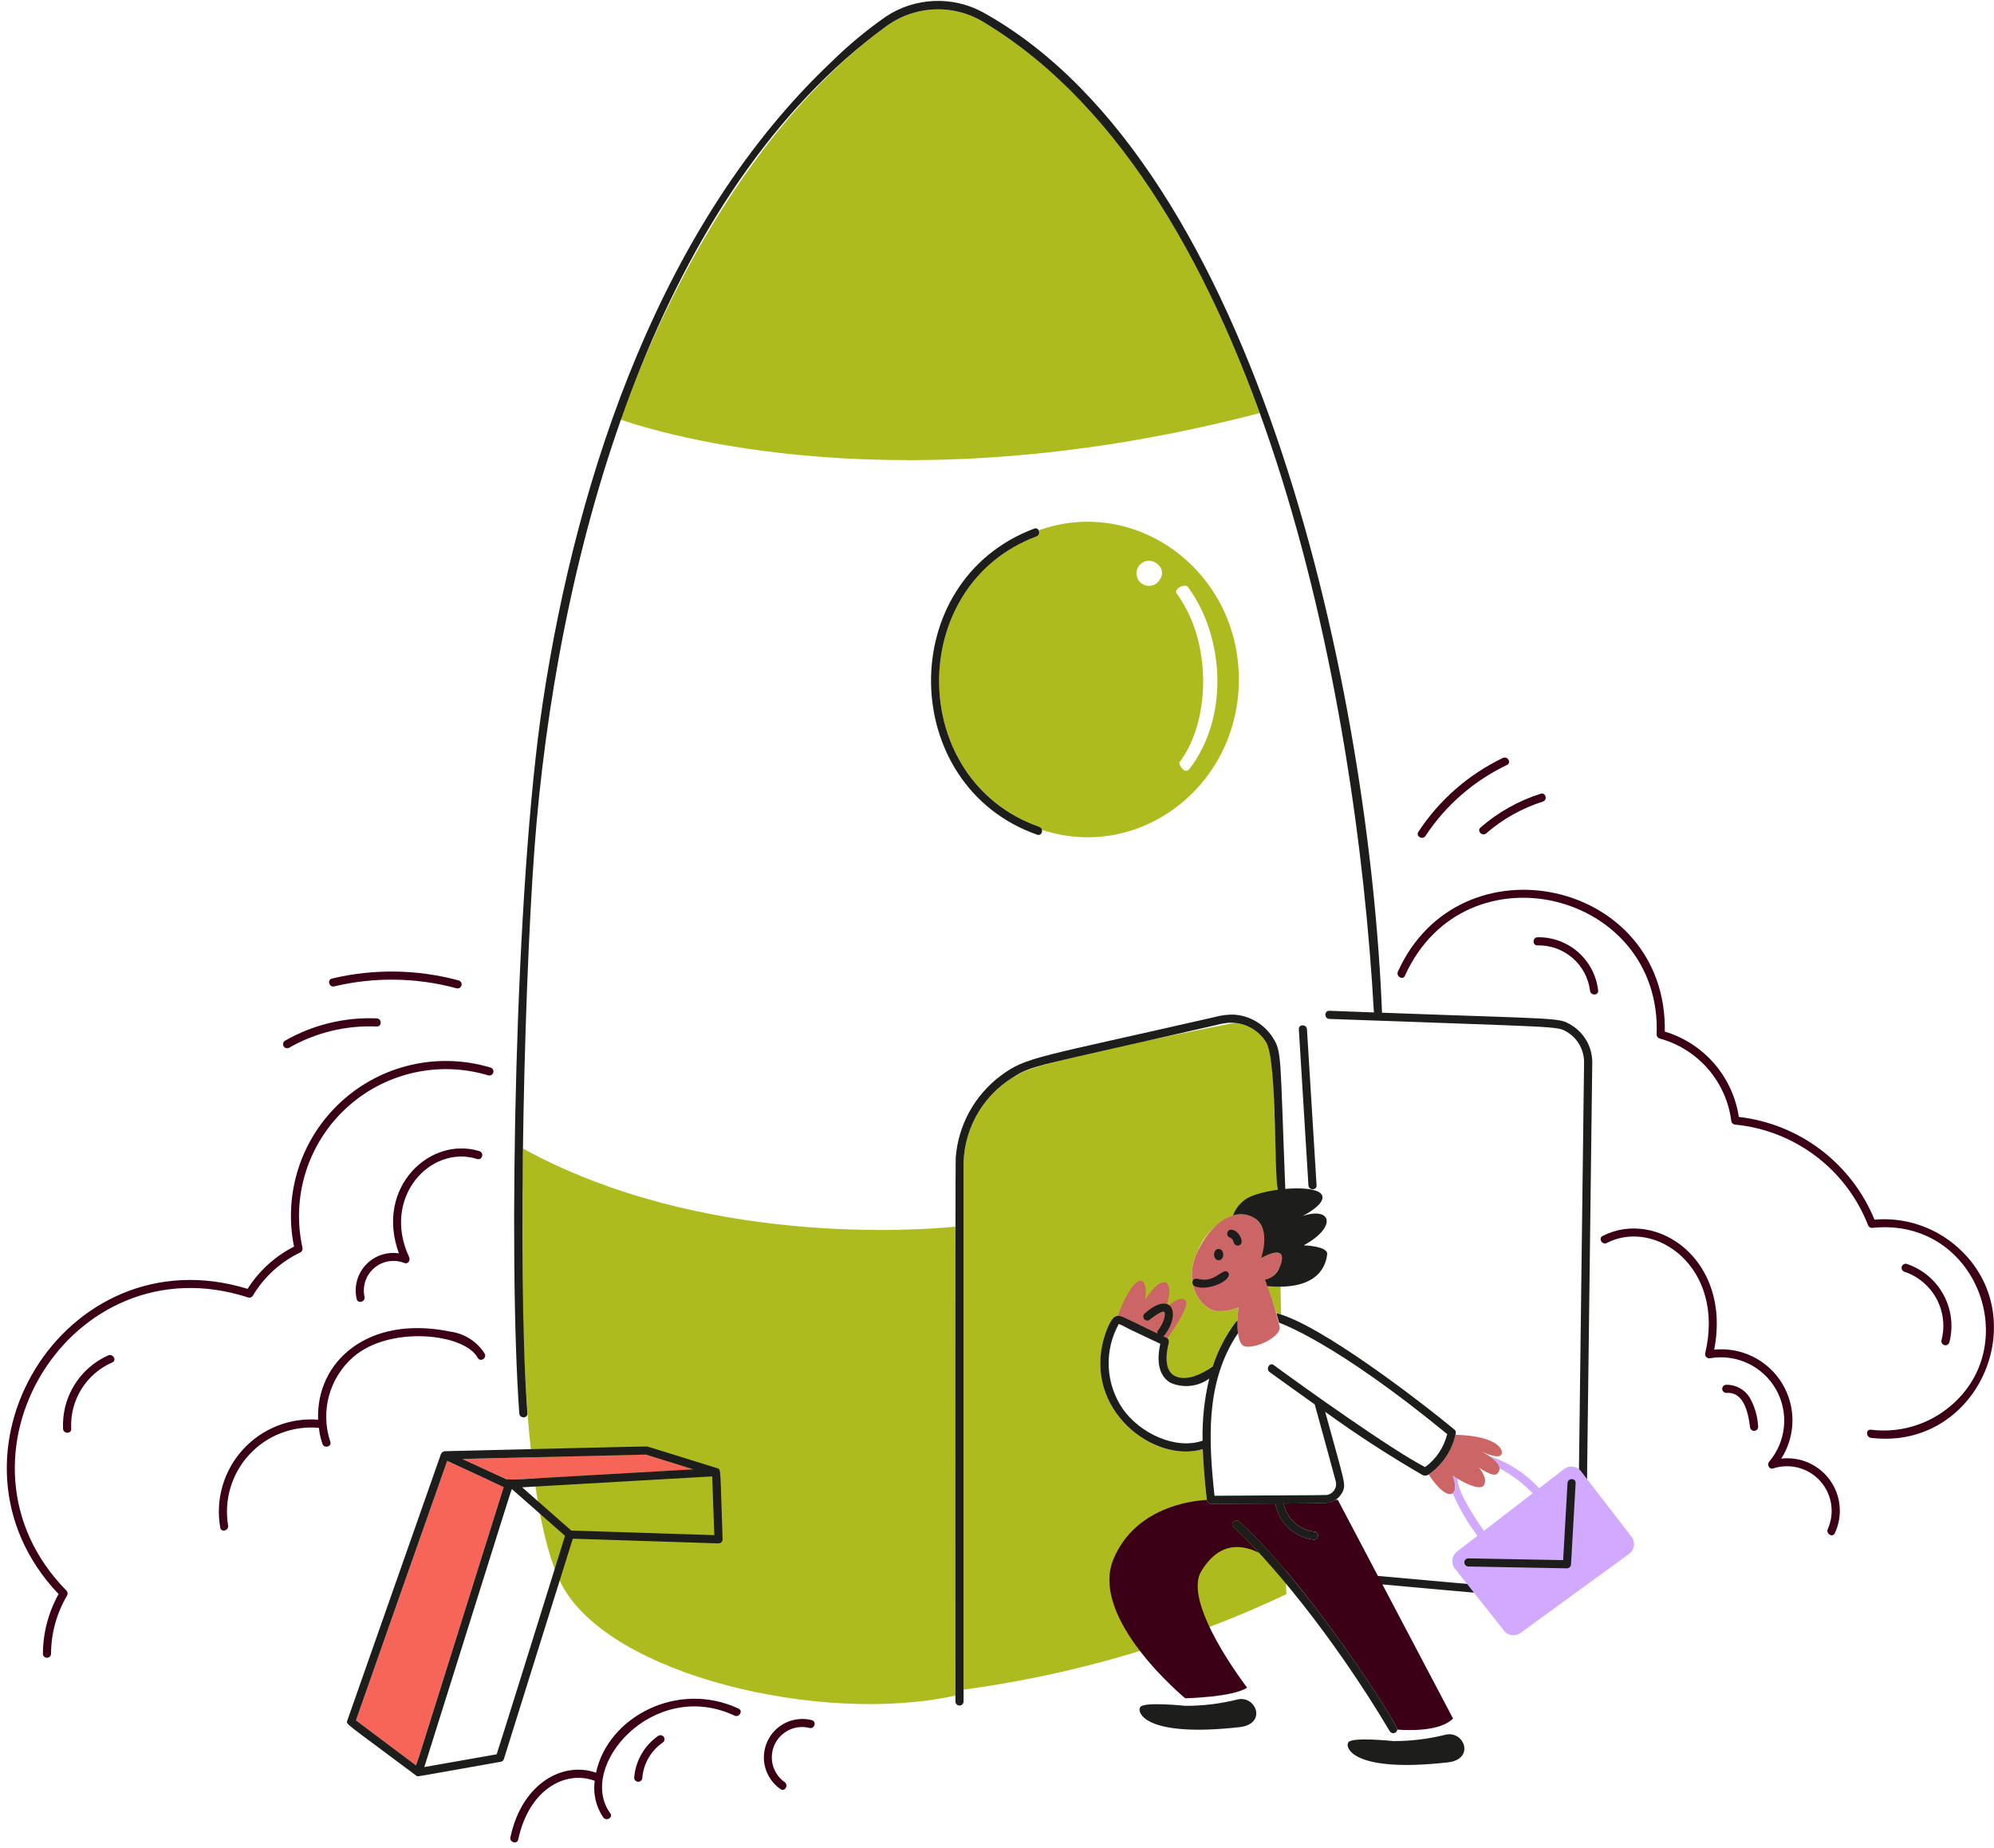 <svg width="259" height="240" viewBox="0 0 259 240" fill="none" xmlns="http://www.w3.org/2000/svg">
                <path d="M166.862 195.768C166.852 195.207 166.896 195.289 166.727 195.289C166.763 195.451 166.808 195.611 166.862 195.768Z" fill="#aebb1e"></path>
                <path d="M151.636 173.839C151.717 173.904 151.778 173.99 151.811 174.088C151.845 174.186 151.849 174.292 151.825 174.393C151.48 175.739 151.123 177.842 152.561 178.698C153.818 179.449 156.158 178.634 157.267 177.605C157.342 177.536 157.437 177.491 157.538 177.477C158.214 175.306 159.303 173.286 160.745 171.527C160.769 170.577 160.87 169.797 160.87 169.797C159.943 170.214 158.924 170.382 157.913 170.285C155.483 169.671 153.801 166.299 155.511 162.652C155.92 161.583 156.543 160.608 157.342 159.788C158.141 158.968 159.098 158.319 160.157 157.881C160.61 157.73 161.092 157.679 161.567 157.732C162.043 157.785 162.501 157.94 162.911 158.187C165.209 159.59 163.804 163.418 163.804 163.418C165.145 162.686 165.899 162.571 166.249 162.813L166.104 154.983C166.041 154.938 165.99 154.879 165.954 154.811C165.918 154.742 165.899 154.666 165.899 154.589C165.233 137.413 165.44 137.003 164.477 135.414C164.034 134.693 163.427 134.086 162.705 133.643C161.984 133.2 161.168 132.933 160.324 132.865C160.174 132.898 136.549 137.446 132.779 139.282L131.461 140.02C129.467 141.266 127.835 143.015 126.729 145.092C125.624 147.168 125.084 149.499 125.164 151.85V219.473C139.686 217.51 153.822 213.331 167.077 207.082L166.908 197.991C166.265 197.216 165.834 196.289 165.655 195.298L157.276 195.348C156.763 195.348 156.717 194.684 156.748 194.82C156.506 192.629 156.302 190.433 156.229 188.231C149.846 190.158 140.671 183.101 143.413 173.751C143.623 173.035 144.169 171.377 144.845 171.034C145.544 170.669 146.127 171.18 151.636 173.839Z" fill="#aebb1e"></path>
                <path d="M164.305 166.224C166.226 171.36 165.399 170.413 166.395 170.753L166.277 164.416C166.136 164.864 165.88 165.267 165.533 165.585C165.187 165.902 164.763 166.122 164.305 166.224Z" fill="#aebb1e"></path>
                <path d="M166.247 162.812C165.89 162.57 165.136 162.685 163.802 163.417C166.119 157.102 159.132 154.918 155.508 162.651C153.801 166.296 155.478 169.67 157.911 170.284C158.922 170.382 159.941 170.214 160.867 169.796C160.867 169.796 160.767 170.577 160.742 171.526C160.717 172.549 160.742 174.73 161.761 174.901C163.292 175.157 166.226 173.625 166.226 172.476C165.763 170.344 165.123 168.254 164.313 166.228C165.915 166.063 167.034 163.343 166.247 162.812Z" fill="#CC6666"></path>
                <path d="M128.043 3.042C126.112 1.792 123.847 1.156 121.548 1.217C119.248 1.278 117.021 2.034 115.159 3.386C99.067 15.088 87.423 35.477 80.617 54.498C85.763 56.293 116.889 65.881 163.632 53.649C156.575 34.113 145.626 13.749 128.043 3.042Z" fill="#aebb1e "></path>
                <path d="M67.921 149.186C67.672 161.609 67.173 194.835 72.966 205.842C79.177 217.644 106.83 224.082 124.103 220.238V159.333C119.562 159.79 91.277 161.994 67.921 149.186Z" fill="#aebb1e "></path>
                <path d="M134.913 68.885C134.951 68.955 134.974 69.032 134.98 69.111C134.986 69.191 134.975 69.271 134.948 69.345C134.921 69.42 134.878 69.488 134.822 69.545C134.766 69.602 134.699 69.647 134.625 69.675C117.522 76.069 117.9 101.411 134.996 107.399C135.083 107.427 135.16 107.479 135.22 107.547C135.28 107.616 135.32 107.7 135.336 107.79C148.013 111.966 160.916 102.086 160.916 88.264C160.916 74.218 147.637 64.353 134.913 68.885ZM150.687 75.227C150.528 75.531 150.276 75.777 149.969 75.93C149.662 76.083 149.314 76.135 148.975 76.079C148.637 76.022 148.325 75.86 148.084 75.616C147.842 75.372 147.685 75.058 147.633 74.718C147.58 74.379 147.637 74.032 147.794 73.727C147.95 73.421 148.2 73.173 148.506 73.018C148.812 72.862 149.159 72.808 149.498 72.861C149.837 72.915 150.15 73.074 150.394 73.317C150.679 73.536 150.868 73.857 150.923 74.213C150.978 74.569 150.893 74.932 150.687 75.227ZM154.511 99.86C153.859 100.706 153.017 99.233 153.217 98.982C157.084 93.968 157.64 83.635 152.83 77.078C152.423 76.528 153.904 75.707 154.304 76.25C159.08 82.765 159.633 93.203 154.511 99.86Z" fill="#aebb1e"></path>
                <path d="M253.768 161.582C250.877 159.234 247.187 158.1 243.476 158.421C242.002 154.823 239.589 151.687 236.489 149.341C233.389 146.994 229.717 145.523 225.854 145.08C225.466 142.511 224.356 140.106 222.654 138.143C220.952 136.181 218.728 134.742 216.24 133.994C216.572 114.189 189.566 108.477 181.574 126.207C181.302 126.822 182.207 127.36 182.486 126.74C190.251 109.509 215.895 115.73 215.182 134.384C215.183 134.499 215.221 134.611 215.291 134.703C215.361 134.795 215.459 134.861 215.569 134.893C217.997 135.556 220.174 136.922 221.829 138.818C223.483 140.714 224.541 143.056 224.87 145.551C224.875 145.69 224.933 145.821 225.031 145.919C225.129 146.017 225.261 146.074 225.399 146.08C229.193 146.453 232.81 147.867 235.85 150.167C238.891 152.466 241.237 155.561 242.629 159.109C242.662 159.22 242.729 159.317 242.821 159.387C242.913 159.457 243.025 159.495 243.14 159.498C257.067 157.968 263.397 175.815 252.231 183.48C249.534 185.322 246.256 186.115 243.015 185.709C242.336 185.626 242.348 186.683 243.015 186.764C257.204 188.49 264.704 170.487 253.768 161.582Z" fill="#3B0016"></path>
                <path d="M231.367 189.464C232.302 188.002 232.807 186.306 232.822 184.571C232.837 182.836 232.363 181.131 231.453 179.654C230.544 178.176 229.235 176.985 227.679 176.217C226.123 175.449 224.382 175.135 222.656 175.312C224.943 163.489 215.06 156.99 208.172 160.538C207.567 160.849 208.102 161.76 208.705 161.45C214.993 158.21 224.131 164.615 221.491 175.77C221.47 175.859 221.473 175.953 221.498 176.041C221.524 176.129 221.571 176.209 221.636 176.274C221.7 176.339 221.781 176.387 221.869 176.412C221.957 176.438 222.05 176.441 222.14 176.42C223.804 176.136 225.516 176.371 227.042 177.093C228.569 177.815 229.836 178.989 230.673 180.456C231.509 181.922 231.875 183.611 231.719 185.292C231.563 186.974 230.894 188.567 229.802 189.855C229.48 190.229 229.778 190.907 230.315 190.737C231.382 190.39 232.527 190.36 233.611 190.649C234.695 190.939 235.671 191.537 236.422 192.371C237.173 193.205 237.666 194.238 237.842 195.346C238.017 196.454 237.868 197.589 237.411 198.614C237.14 199.23 238.044 199.769 238.323 199.149C238.842 198.049 239.058 196.83 238.947 195.619C238.837 194.408 238.404 193.248 237.695 192.26C236.985 191.272 236.024 190.491 234.911 190C233.799 189.508 232.575 189.323 231.367 189.464Z" fill="#3B0016"></path>
                <path d="M224.226 179.87C224.086 179.87 223.952 179.926 223.853 180.025C223.754 180.124 223.698 180.259 223.698 180.399C223.698 180.539 223.754 180.673 223.853 180.772C223.952 180.871 224.086 180.927 224.226 180.927C226.399 180.753 227.039 183.206 227.309 185.353C227.316 185.489 227.375 185.617 227.473 185.71C227.572 185.804 227.702 185.856 227.838 185.856C227.974 185.856 228.105 185.804 228.203 185.71C228.302 185.617 228.36 185.489 228.367 185.353C228.309 184.006 227.929 182.693 227.26 181.522C226.941 181.007 226.494 180.584 225.962 180.295C225.43 180.005 224.832 179.859 224.226 179.87ZM253.204 174.352C253.741 172.266 253.466 170.054 252.434 168.163C251.402 166.272 249.691 164.844 247.645 164.167C247.512 164.136 247.373 164.158 247.255 164.228C247.138 164.298 247.052 164.41 247.016 164.541C246.979 164.673 246.995 164.814 247.06 164.934C247.124 165.054 247.233 165.145 247.363 165.187C249.141 165.784 250.627 167.032 251.521 168.68C252.416 170.328 252.653 172.254 252.185 174.07C252.148 174.205 252.166 174.349 252.235 174.471C252.304 174.593 252.418 174.683 252.553 174.721C252.689 174.758 252.833 174.74 252.955 174.671C253.077 174.602 253.167 174.488 253.204 174.352ZM199.705 121.741C199.026 121.774 199.026 122.828 199.705 122.798C201.367 122.76 202.984 123.339 204.244 124.423C205.504 125.507 206.318 127.02 206.528 128.669C206.589 129.34 207.645 129.348 207.583 128.669C207.369 126.74 206.443 124.961 204.986 123.679C203.528 122.398 201.645 121.707 199.705 121.741ZM185.15 108.587C187.774 104.604 191.437 101.414 195.743 99.363C196.357 99.071 195.822 98.159 195.211 98.451C190.744 100.591 186.947 103.911 184.231 108.053C183.859 108.624 184.778 109.153 185.15 108.587ZM193.049 108.243C195.192 106.38 197.695 104.975 200.403 104.117C201.049 103.914 200.774 102.895 200.123 103.099C197.242 104.011 194.58 105.507 192.302 107.492C191.788 107.943 192.537 108.689 193.049 108.243ZM63.737 138.675C60.406 137.667 56.87 137.54 53.475 138.307C50.08 139.074 46.942 140.709 44.368 143.052C41.794 145.394 39.871 148.364 38.788 151.672C37.705 154.98 37.499 158.512 38.19 161.923C35.723 163.179 33.64 165.075 32.16 167.414C8.366 160.088 -9.368 189.214 7.611 207.061C6.289 209.428 5.588 212.091 5.574 214.802C5.574 214.942 5.629 215.076 5.728 215.175C5.828 215.275 5.962 215.33 6.102 215.33C6.242 215.33 6.377 215.275 6.476 215.175C6.575 215.076 6.63 214.942 6.63 214.802C6.64 212.144 7.359 209.536 8.712 207.248C8.769 207.147 8.791 207.03 8.776 206.915C8.761 206.8 8.71 206.692 8.629 206.608C-8.174 189.516 9.173 161.02 32.249 168.537C32.362 168.567 32.481 168.559 32.588 168.515C32.696 168.471 32.786 168.394 32.846 168.294C34.309 165.846 36.466 163.887 39.042 162.663C39.141 162.603 39.218 162.512 39.262 162.405C39.306 162.298 39.314 162.179 39.286 162.067C38.568 158.815 38.714 155.432 39.708 152.254C40.703 149.076 42.512 146.214 44.955 143.952C47.399 141.689 50.392 140.106 53.637 139.358C56.882 138.611 60.266 138.726 63.453 139.691C63.584 139.72 63.722 139.697 63.837 139.627C63.953 139.558 64.037 139.447 64.074 139.317C64.11 139.187 64.095 139.049 64.033 138.929C63.97 138.81 63.864 138.719 63.737 138.675ZM58.551 172.979C47.812 170.73 41.021 176.869 41.321 184.405C39.5 184.266 37.672 184.546 35.975 185.222C34.278 185.898 32.759 186.953 31.532 188.306C30.305 189.659 29.404 191.275 28.898 193.029C28.391 194.784 28.292 196.631 28.608 198.43C28.72 199.098 29.738 198.816 29.627 198.149C29.354 196.502 29.461 194.815 29.941 193.216C30.42 191.617 31.259 190.149 32.394 188.925C33.529 187.7 34.928 186.752 36.486 186.152C38.044 185.552 39.718 185.317 41.381 185.464C41.517 185.448 41.335 185.902 41.885 187.55C42.098 188.193 43.12 187.917 42.904 187.269C42.258 185.341 42.198 183.264 42.732 181.302C43.267 179.34 44.371 177.58 45.905 176.246C50.646 172.152 60.336 173.186 62.043 176.364C62.365 176.963 63.278 176.43 62.956 175.831C62.475 175.063 61.831 174.409 61.071 173.916C60.309 173.423 59.45 173.104 58.551 172.979Z" fill="#3B0016"></path>
                <path d="M14.056 176.053C12.231 176.867 10.695 178.214 9.649 179.917C8.602 181.619 8.095 183.597 8.191 185.593C8.235 186.272 9.29 186.272 9.248 185.593C9.154 183.782 9.615 181.986 10.57 180.444C11.524 178.903 12.927 177.689 14.589 176.965C15.213 176.7 14.675 175.789 14.056 176.053ZM46.327 168.723C46.462 169.388 47.484 169.107 47.345 168.442C47.197 167.758 47.239 167.048 47.465 166.386C47.691 165.724 48.093 165.137 48.628 164.687C49.163 164.236 49.811 163.941 50.502 163.832C51.193 163.722 51.9 163.803 52.548 164.066C53.022 164.243 53.319 163.659 53.144 163.291C49.526 155.574 55.898 148.634 61.991 150.546C62.64 150.751 62.92 149.731 62.272 149.528C55.889 147.525 48.671 154.217 51.815 162.803C51.028 162.683 50.223 162.758 49.471 163.02C48.72 163.283 48.044 163.725 47.502 164.309C46.961 164.893 46.571 165.601 46.366 166.37C46.161 167.139 46.148 167.947 46.327 168.723ZM43.407 128.124C48.645 126.878 54.111 126.964 59.307 128.373C59.441 128.406 59.583 128.386 59.702 128.316C59.821 128.246 59.908 128.133 59.944 128C59.981 127.867 59.964 127.725 59.897 127.604C59.83 127.484 59.719 127.394 59.587 127.354C54.207 125.898 48.547 125.813 43.126 127.106C42.464 127.263 42.745 128.282 43.407 128.124ZM37.561 136.088C41.017 134.116 44.96 133.162 48.935 133.335C49.614 133.365 49.614 132.309 48.935 132.279C44.773 132.105 40.646 133.109 37.028 135.175C36.907 135.246 36.819 135.362 36.783 135.498C36.748 135.633 36.767 135.778 36.838 135.899C36.909 136.02 37.025 136.108 37.161 136.143C37.296 136.179 37.44 136.159 37.561 136.088ZM95.939 221.938C87.997 218.225 78.941 223.037 77.419 230.265C73.224 228.763 67.821 231.52 66.295 238.652C66.159 239.315 67.171 239.603 67.313 238.934C68.723 232.35 73.501 229.9 77.246 231.315C77.013 232.982 77.409 234.676 78.356 236.068C78.751 236.611 79.668 236.087 79.268 235.536C74.853 229.451 84.862 217.909 95.407 222.844C96.019 223.136 96.555 222.226 95.939 221.938ZM105.435 223.43C104.298 223.144 103.098 223.267 102.043 223.776C100.988 224.286 100.145 225.15 99.662 226.218C99.18 227.285 99.088 228.489 99.402 229.617C99.716 230.746 100.417 231.729 101.382 232.393C101.939 232.786 102.469 231.872 101.915 231.48C101.164 230.949 100.623 230.172 100.385 229.284C100.147 228.396 100.227 227.452 100.612 226.617C100.997 225.782 101.662 225.108 102.491 224.711C103.321 224.315 104.263 224.221 105.155 224.447C105.815 224.61 106.096 223.591 105.435 223.43Z" fill="#3B0016"></path>
                <path d="M85.52 225.458C84.622 226.074 83.874 226.884 83.329 227.828C82.785 228.771 82.459 229.825 82.375 230.911C82.375 231.051 82.431 231.185 82.53 231.284C82.629 231.383 82.763 231.439 82.903 231.439C83.043 231.439 83.178 231.383 83.277 231.284C83.376 231.185 83.432 231.051 83.432 230.911C83.508 230.008 83.782 229.132 84.235 228.347C84.688 227.562 85.309 226.887 86.053 226.369C86.171 226.296 86.256 226.18 86.292 226.046C86.327 225.912 86.31 225.769 86.243 225.647C86.171 225.527 86.056 225.439 85.92 225.404C85.785 225.369 85.641 225.388 85.52 225.458Z" fill="#3B0016"></path>
                <path d="M83.904 188.936L60.061 189.503L65.796 192.15C66.702 192.24 63.932 192.343 90.082 190.853L83.904 188.936ZM58.088 189.753C57.137 192.435 46.283 223.324 46.234 223.46L54.041 229.313C54.648 227.531 52.105 235.504 65.424 193.147C65.337 193.113 66.124 193.461 58.088 189.753Z" fill="#F76559"></path>
                <path d="M204.134 133.173C202.438 132.13 202.848 132.408 179.508 131.543C177.928 90.963 163.732 21.619 127.704 1.613C125.753 0.548 123.548 0.034 121.327 0.126C119.106 0.218 116.951 0.913 115.095 2.136C112.583 3.888 110.223 5.847 108.039 7.994C86.075 28.723 75.038 61.228 70.508 91.21C66.884 115.208 65.99 163.352 67.449 183.592C67.498 184.271 68.554 184.271 68.505 183.592C67.106 164.455 68.166 123.864 69.703 106.766C73.026 69.78 85.635 24.854 115.153 3.386C117.015 2.034 119.243 1.277 121.543 1.216C123.844 1.154 126.108 1.791 128.04 3.042C163.698 24.755 176.149 89.972 178.455 131.508L172.664 131.293C171.985 131.269 171.985 132.325 172.664 132.35C202.935 133.459 202.216 133.254 203.554 134.056C204.233 134.468 204.794 135.05 205.18 135.745C205.565 136.44 205.763 137.224 205.754 138.019C205.754 138.347 204.951 202.043 204.95 202.12C204.942 202.775 204.794 203.42 204.514 204.012C204.234 204.603 203.83 205.128 203.329 205.549C202.828 205.97 202.243 206.278 201.612 206.452C200.981 206.626 200.32 206.662 199.674 206.557L177.652 204.579C176.973 204.517 176.973 205.575 177.652 205.635L199.789 207.625C200.566 207.713 201.353 207.637 202.099 207.402C202.845 207.167 203.534 206.779 204.12 206.261C204.707 205.744 205.178 205.109 205.505 204.398C205.831 203.687 206.004 202.916 206.013 202.134C206.013 201.998 206.817 138.138 206.819 138.001C206.821 137.034 206.576 136.082 206.106 135.237C205.636 134.392 204.957 133.681 204.134 133.173Z" fill="#1D1D1B"></path>
                <path d="M165.328 134.78C164.783 133.924 164.044 133.207 163.171 132.688C162.298 132.169 161.316 131.862 160.303 131.793C159.495 131.769 158.687 131.864 157.907 132.075C134.726 137.388 133.304 137.243 129.993 139.72C128.309 140.978 126.915 142.582 125.905 144.425C124.895 146.267 124.292 148.305 124.137 150.401C124.067 151.395 124.103 221.012 124.103 221.012C124.103 221.153 124.158 221.287 124.257 221.386C124.357 221.485 124.491 221.541 124.631 221.541C124.771 221.541 124.906 221.485 125.005 221.386C125.104 221.287 125.159 221.153 125.159 221.012V151.845C125.083 149.494 125.624 147.165 126.729 145.089C127.834 143.013 129.464 141.263 131.457 140.015C134.149 138.31 133.766 138.697 157.955 133.148C158.468 133.008 158.992 132.909 159.52 132.851C160.5 132.786 161.48 132.99 162.352 133.441C163.225 133.892 163.958 134.573 164.472 135.409C165.975 137.893 165.402 154.467 166.102 154.978C166.177 155.042 166.269 155.084 166.367 155.097C166.464 155.111 166.564 155.096 166.654 155.054C166.743 155.013 166.819 154.946 166.872 154.863C166.926 154.78 166.954 154.683 166.953 154.584C166.255 136.941 166.511 136.649 165.328 134.78ZM169.76 133.693C169.718 133.014 168.663 133.014 168.705 133.693L169.952 153.964C169.993 154.643 171.051 154.643 171.009 153.964C170.927 152.646 169.872 135.469 169.76 133.693Z" fill="#1D1D1B"></path>
                <path d="M211.803 199.469L205.264 190.982C204.992 190.7 204.626 190.528 204.235 190.5C203.845 190.471 203.457 190.587 203.147 190.826L199.923 193.313C198.171 191.392 195.955 189.956 193.487 189.141C194.111 189.559 194.776 190.14 194.791 190.73C196.38 191.577 197.827 192.668 199.079 193.963L192.749 198.844C191.704 197.36 189.32 193.851 189.308 192.035C188.928 191.813 188.671 191.648 188.671 191.648C188.671 191.648 189.437 193.549 188.69 193.956C189.538 195.923 190.617 197.782 191.903 199.495L189.26 201.532C188.953 201.768 188.743 202.109 188.669 202.489C188.596 202.87 188.664 203.264 188.861 203.598L195.213 211.625C195.32 211.807 195.463 211.966 195.633 212.092C195.802 212.218 195.995 212.309 196.2 212.359C196.405 212.41 196.619 212.419 196.827 212.386C197.036 212.353 197.236 212.279 197.416 212.168L211.492 201.919C211.693 201.794 211.864 201.626 211.992 201.427C212.12 201.228 212.202 201.003 212.231 200.768C212.261 200.533 212.238 200.295 212.164 200.07C212.09 199.845 211.967 199.64 211.803 199.469Z" fill="#D1A9FF"></path>
                <path d="M195.013 188.944C195.366 188.288 194.432 186.509 189.038 186.364C188.569 188.457 187.332 190.299 185.572 191.524C188.109 195.43 189.744 194.329 188.665 191.66C191.716 193.631 192.555 193.209 192.719 192.96C193.344 192.024 192.096 190.62 192.096 190.62C192.096 190.62 193.913 191.918 194.435 191.453C195.544 190.464 193.779 189.208 192.446 188.56C192.74 188.683 194.676 189.569 195.013 188.944ZM151.856 169.541C152.933 170.326 152.127 172.28 151.3 173.395C151.12 173.642 150.924 173.485 151.584 173.795C151.603 173.807 151.621 173.821 151.637 173.837C152.203 173.048 154.814 169.324 153.916 168.829C153.238 168.455 152.354 169.089 151.856 169.541ZM151.046 170.383C150.422 170.618 149.849 170.97 149.358 171.421C148.815 171.855 148.16 171.089 148.642 170.653C149.373 169.988 150.693 169.039 151.61 169.4C152.607 165.597 150.606 165.785 148.719 168.857C149.27 166.14 147.768 164.265 145.188 170.867L145.308 170.925C146.057 171.096 146.77 171.397 147.415 171.815L150.333 173.194C150.32 173.137 150.318 173.077 150.328 173.019C150.338 172.961 150.36 172.906 150.392 172.856C151.033 171.976 151.744 170.274 151.046 170.383Z" fill="#CC6666"></path>
                <path d="M173.77 194.818H173.486C172.545 195.405 171.837 195.265 166.73 195.29C166.926 196.26 167.43 197.141 168.168 197.801C168.905 198.462 169.836 198.867 170.821 198.956C170.957 198.994 171.071 199.083 171.14 199.205C171.21 199.327 171.227 199.471 171.19 199.606C171.153 199.741 171.063 199.856 170.942 199.925C170.82 199.994 170.675 200.012 170.54 199.975C169.331 199.823 168.202 199.286 167.321 198.443C166.441 197.6 165.855 196.496 165.651 195.294L157.272 195.344C157.136 195.339 157.007 195.284 156.91 195.189C156.813 195.094 156.755 194.966 156.748 194.831C154.747 194.937 147.513 195.781 144.661 202.436C141.333 210.199 153.947 220.594 153.947 220.594C153.947 220.594 160.184 220.458 161.986 219.207C161.986 219.207 153.53 208.258 156.025 204.1C158.004 200.803 160.634 200.259 163.503 201.689C162.452 200.544 161.379 199.413 160.227 198.374C159.72 197.918 160.47 197.173 160.973 197.627C169.929 205.705 181.576 223.974 181.495 224.661C182.944 224.775 187.04 224.925 188.737 223.227L173.77 194.818Z" fill="#3B0016"></path>
                <path d="M156.23 188.231C156.346 191.732 156.785 194.973 156.752 194.835C156.76 194.971 156.818 195.099 156.915 195.194C157.012 195.289 157.141 195.344 157.277 195.349L165.656 195.298C165.857 196.502 166.442 197.608 167.323 198.451C168.204 199.295 169.334 199.831 170.545 199.98C170.68 200.017 170.825 199.999 170.947 199.93C171.068 199.861 171.158 199.746 171.195 199.611C171.232 199.476 171.214 199.332 171.145 199.21C171.076 199.088 170.961 198.999 170.826 198.961C169.841 198.871 168.91 198.466 168.173 197.805C167.436 197.145 166.932 196.264 166.734 195.294L171.791 195.263C172.318 195.304 172.846 195.188 173.307 194.928C173.768 194.669 174.142 194.278 174.38 193.806C174.857 192.744 174.677 192.706 172.127 183.385C176.169 186.31 180.355 189.029 184.669 191.534C184.805 191.625 184.965 191.672 185.128 191.669C185.291 191.666 185.45 191.613 185.582 191.518C187.379 190.264 188.63 188.373 189.08 186.229C189.105 186.139 189.106 186.044 189.082 185.953C189.058 185.863 189.011 185.781 188.945 185.714C184.487 182.022 171.39 171.945 165.8 170.577C166.04 171.384 166.156 171.935 166.126 171.799C166.305 171.892 173.26 174.192 187.974 186.279C187.554 188.002 186.539 189.52 185.107 190.566C180.736 188.318 169.353 180.182 165.448 177.313C164.898 176.906 164.371 177.828 164.915 178.226C165.05 178.325 169.514 181.537 170.769 182.424C170.892 182.868 173.404 191.975 173.506 192.422C173.591 192.771 173.543 193.139 173.371 193.454C173.2 193.769 172.917 194.009 172.578 194.128C172.25 194.241 172.902 194.19 157.752 194.288C156.982 187.157 156.618 179.933 160.381 173.818C161.075 172.696 160.679 173.831 160.743 171.526C160.642 171.607 160.551 171.698 160.471 171.798C159.183 173.513 158.189 175.43 157.529 177.471C156.77 178.051 155.919 178.499 155.011 178.796C152.517 179.475 150.811 178.335 151.823 174.387C151.85 174.274 151.841 174.157 151.797 174.05C151.754 173.943 151.678 173.852 151.581 173.79C150.918 173.479 151.11 173.655 151.297 173.391C153.554 170.34 151.99 167.604 148.639 170.649C148.547 170.746 148.495 170.875 148.494 171.009C148.494 171.143 148.544 171.272 148.636 171.37C148.727 171.468 148.852 171.527 148.986 171.536C149.12 171.545 149.252 171.502 149.355 171.416C149.792 171.042 150.272 170.719 150.784 170.455C151.149 170.33 151.455 170.208 151.232 171.226C151.066 171.76 150.813 172.262 150.484 172.712C150.348 172.897 150.289 172.984 150.326 173.197C145.971 171.138 145.512 170.675 144.843 171.024C144.175 171.373 143.621 173.042 143.411 173.74C140.665 183.119 149.898 190.14 156.23 188.231ZM145.867 183.05C144.752 181.437 144.109 179.544 144.013 177.585C143.917 175.626 144.371 173.679 145.324 171.965C145.271 171.996 145.365 171.988 145.46 172.025C145.893 172.196 146.303 172.464 146.726 172.663L150.708 174.546C150.318 176.335 150.268 178.57 152.029 179.611C152.844 179.967 153.737 180.105 154.621 180.009C155.505 179.914 156.349 179.59 157.069 179.068C156.433 181.71 156.142 184.423 156.204 187.139C152.614 188.359 148.05 186.127 145.867 183.05ZM134.997 107.401C117.843 101.395 117.567 76.057 134.626 69.678C135.255 69.444 134.969 68.427 134.347 68.659C116.148 75.459 116.656 102.094 134.717 108.42C135.367 108.647 135.612 107.616 134.997 107.401ZM93.157 190.704C84.749 188.094 84.206 187.917 84.034 187.889C83.861 187.86 71.305 188.182 57.775 188.501C57.663 188.514 57.556 188.556 57.466 188.625C57.376 188.693 57.307 188.785 57.266 188.89C57.218 189.025 45.274 223.013 45.104 223.507C44.934 224.002 44.858 223.742 54.078 230.654C54.279 230.803 53.319 230.901 65.088 228.835C65.177 228.811 65.257 228.764 65.322 228.7C65.387 228.635 65.433 228.554 65.457 228.466C65.729 227.616 74.32 200.128 74.4 199.863L93.328 200.474C93.468 200.473 93.602 200.417 93.7 200.318C93.799 200.219 93.855 200.086 93.857 199.946C93.524 190.689 93.692 190.87 93.157 190.704ZM83.899 188.939L90.077 190.856C61.243 192.501 68.076 192.153 65.792 192.153L60.056 189.506L83.899 188.939ZM54.043 229.315L46.236 223.461C46.287 223.319 57.141 192.415 58.09 189.755C68.483 194.552 64.487 192.774 65.424 193.15C53.984 229.533 54.753 227.233 54.043 229.315ZM64.514 227.87L55.114 229.528C67.609 189.736 66.115 194.474 66.481 193.411L73.391 199.491C63.745 230.489 64.921 226.506 64.514 227.868V227.87ZM74.198 198.806L67.822 193.189C67.958 193.181 92.022 191.808 92.508 191.773C92.592 194.132 92.78 199.217 92.78 199.4L74.198 198.806ZM181.498 224.669C181.582 223.96 169.954 205.741 160.976 197.634C160.474 197.181 159.723 197.925 160.231 198.381C164.522 202.252 172.929 212.112 180.523 224.887C180.582 224.979 180.668 225.05 180.769 225.091C180.87 225.133 180.981 225.142 181.087 225.118C181.193 225.094 181.29 225.038 181.363 224.958C181.437 224.878 181.484 224.777 181.498 224.669ZM187.72 225.337C185.515 225.887 183.251 226.161 180.979 226.152C180.979 226.152 175.711 225.597 175.157 226.287C174.603 226.977 175.711 230.306 188.048 228.921C191.658 228.512 190.17 224.705 187.72 225.337ZM160.691 220.759C158.487 221.309 156.223 221.583 153.951 221.573C153.951 221.573 148.683 221.021 148.129 221.709C147.574 222.398 148.683 225.729 161.02 224.341C164.629 223.937 163.138 220.131 160.691 220.759ZM162.905 158.187C165.202 159.59 163.798 163.419 163.798 163.419C166.605 161.888 166.861 163.036 166.222 164.566C166.077 164.986 165.823 165.36 165.488 165.651C165.152 165.943 164.745 166.14 164.309 166.224C164.309 166.224 164.431 166.55 164.613 167.054C171.624 167.71 172.26 163.942 172.384 162.941C172.52 161.831 169.335 161.762 169.335 161.762C173.681 159.401 172.988 156.687 169.199 157.951C169.199 157.951 172.527 156.287 171.626 155.109C170.726 153.93 165.596 154.277 162.892 155.244C162.265 155.445 161.691 155.787 161.217 156.243C160.742 156.7 160.378 157.26 160.153 157.879C160.607 157.729 161.088 157.679 161.563 157.732C162.037 157.786 162.495 157.941 162.905 158.187ZM159.788 160.765C160.399 161.071 160.077 161.477 160.495 161.716C160.616 161.786 160.76 161.805 160.895 161.77C161.031 161.734 161.147 161.647 161.218 161.527C161.483 161.02 160.843 159.886 160.068 159.742C159.932 159.705 159.787 159.724 159.665 159.793C159.543 159.863 159.453 159.978 159.416 160.114C159.379 160.249 159.398 160.394 159.467 160.516C159.537 160.638 159.652 160.728 159.788 160.765ZM158.29 163.69C159.082 163.69 159.082 162.23 158.29 162.23C157.498 162.23 157.499 163.69 158.29 163.69ZM155.265 167.106C157.13 167.771 160.349 166.112 159.475 165.236C158.878 164.636 157.869 166.537 155.944 166.186C155.593 166.121 155.056 165.9 154.901 166.458C154.868 166.592 154.888 166.734 154.955 166.854C155.023 166.974 155.134 167.064 155.265 167.106ZM203.603 192.637L203.035 202.648L190.703 202.419C190.568 202.426 190.441 202.484 190.347 202.583C190.254 202.681 190.202 202.811 190.202 202.947C190.202 203.082 190.254 203.212 190.347 203.311C190.441 203.409 190.568 203.467 190.703 203.474L203.532 203.715C203.671 203.711 203.803 203.654 203.901 203.556C204 203.457 204.056 203.325 204.06 203.186L204.659 192.637C204.697 191.966 203.642 191.959 203.603 192.637Z" fill="#1D1D1B"></path>
              </svg>